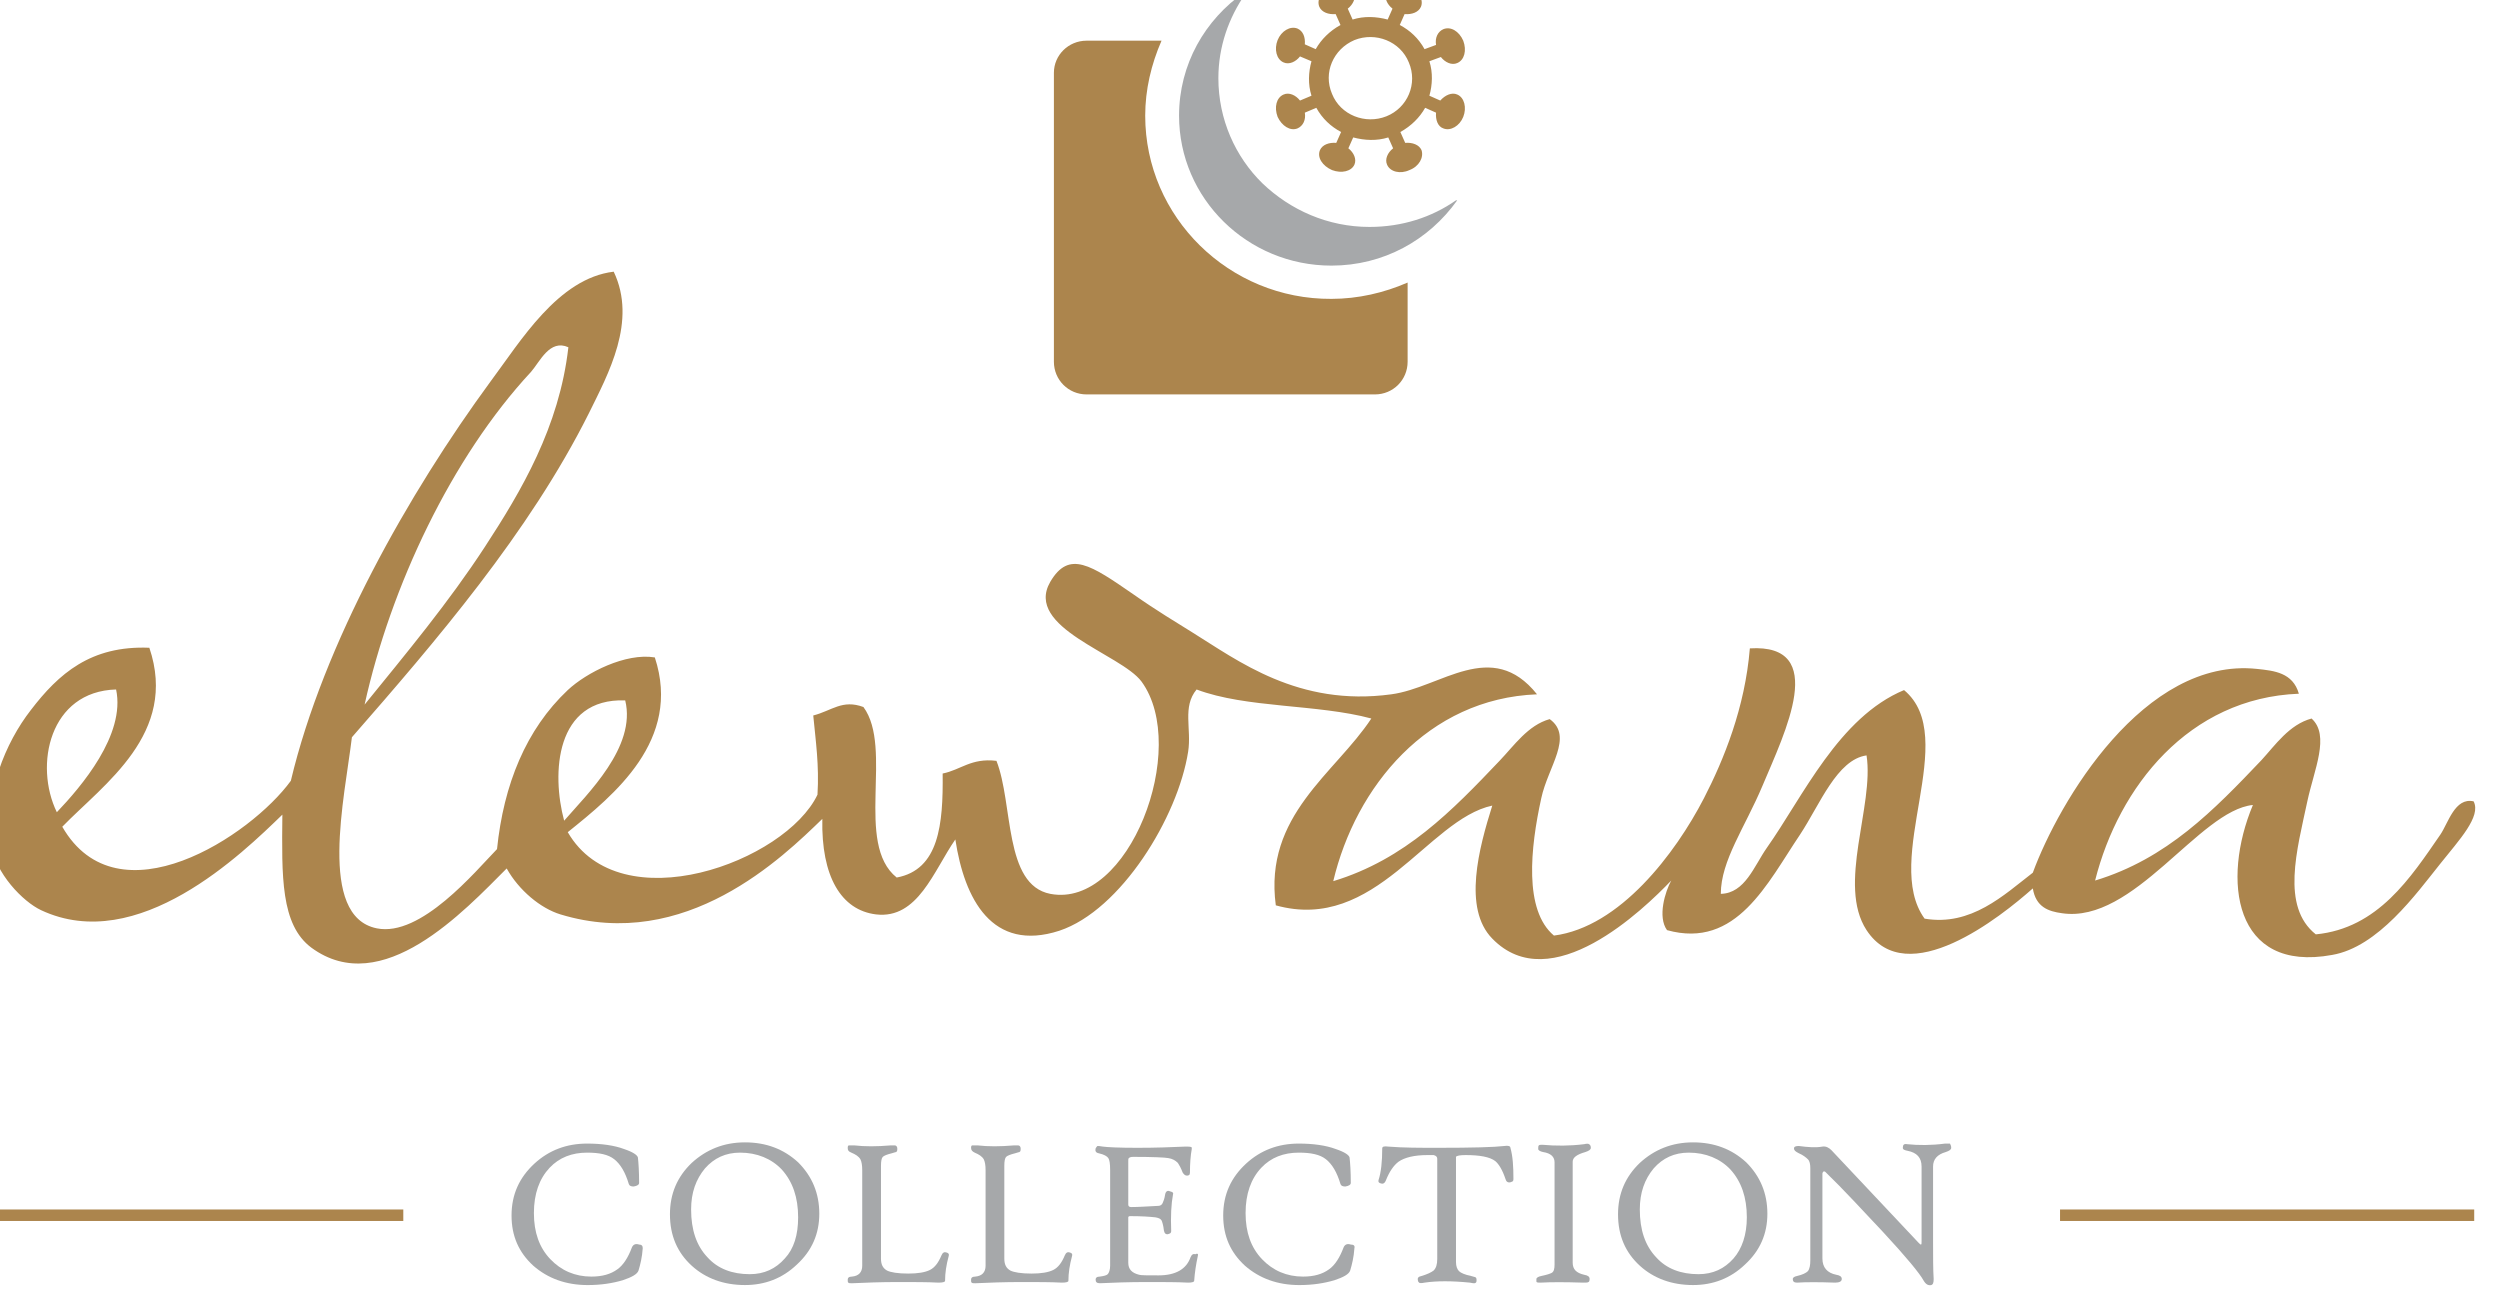 <svg width="146" height="76" viewBox="0 0 146 76" fill="none" xmlns="http://www.w3.org/2000/svg" xmlns:xlink="http://www.w3.org/1999/xlink">
<path d="M23.553,70.634L-0.565,70.634L-0.565,71.305L23.553,71.305L23.553,70.634Z" fill="#AC854D"/>
<path d="M144.494,70.634L120.306,70.634L120.306,71.305L144.494,71.305L144.494,70.634Z" fill="#AC854D"/>
<path d="M66.88,6.755C66.88,5.237 67.233,3.754 67.833,2.376L63.455,2.376C62.395,2.376 61.548,3.224 61.548,4.248L61.548,21.127C61.548,22.186 62.395,23.034 63.455,23.034L80.298,23.034C81.358,23.034 82.205,22.186 82.205,21.127L82.205,16.501C80.828,17.101 79.309,17.454 77.756,17.454C71.788,17.49 66.88,12.687 66.88,6.755Z" fill="#AC854D"/>
<path d="M80.969,6.791C79.733,7.285 78.285,6.72 77.791,5.484C77.261,4.248 77.862,2.871 79.098,2.341C80.333,1.847 81.781,2.412 82.276,3.648C82.805,4.884 82.205,6.296 80.969,6.791ZM84.288,1.706C83.971,1.847 83.794,2.2 83.865,2.624L83.194,2.871C82.841,2.235 82.346,1.776 81.746,1.459L82.028,0.823C82.452,0.858 82.841,0.717 82.982,0.399C83.158,-0.025 82.841,-0.519 82.276,-0.766C81.711,-0.978 81.146,-0.837 80.969,-0.448C80.828,-0.13 81.004,0.258 81.322,0.505L81.04,1.141C80.369,0.964 79.663,0.929 78.992,1.141L78.709,0.505C79.027,0.258 79.204,-0.13 79.062,-0.448C78.886,-0.872 78.285,-1.013 77.756,-0.766C77.191,-0.554 76.873,-0.025 77.05,0.399C77.191,0.717 77.579,0.858 78.003,0.823L78.285,1.459C77.65,1.812 77.155,2.306 76.838,2.871L76.202,2.589C76.237,2.165 76.096,1.812 75.778,1.67C75.355,1.494 74.825,1.812 74.613,2.341C74.401,2.871 74.542,3.471 74.966,3.648C75.284,3.789 75.672,3.613 75.92,3.295L76.59,3.577C76.414,4.213 76.379,4.919 76.59,5.59L75.92,5.872C75.672,5.555 75.284,5.378 74.966,5.519C74.542,5.696 74.401,6.261 74.613,6.826C74.86,7.356 75.355,7.673 75.778,7.497C76.096,7.356 76.273,7.002 76.202,6.579L76.873,6.296C77.226,6.932 77.72,7.391 78.321,7.709L78.038,8.344C77.615,8.309 77.226,8.45 77.085,8.768C76.908,9.192 77.226,9.686 77.791,9.933C78.356,10.145 78.921,10.004 79.098,9.615C79.239,9.298 79.062,8.909 78.744,8.662L79.027,8.026C79.698,8.203 80.404,8.238 81.075,8.026L81.358,8.662C81.04,8.909 80.863,9.298 81.004,9.615C81.181,10.039 81.781,10.18 82.311,9.933C82.876,9.721 83.158,9.192 83.017,8.768C82.876,8.45 82.487,8.309 82.064,8.344L81.781,7.709C82.417,7.356 82.911,6.861 83.229,6.296L83.865,6.579C83.829,7.002 83.971,7.391 84.288,7.497C84.712,7.673 85.242,7.356 85.454,6.826C85.665,6.296 85.524,5.696 85.101,5.519C84.783,5.378 84.394,5.555 84.112,5.872L83.476,5.59C83.653,4.954 83.688,4.248 83.476,3.577L84.147,3.33C84.394,3.648 84.783,3.824 85.101,3.683C85.524,3.507 85.665,2.942 85.454,2.377C85.206,1.812 84.712,1.529 84.288,1.706Z" fill="#AC854D"/>
<path d="M85.101,11.699L85.03,11.699C83.617,12.688 81.887,13.253 79.98,13.253C77.544,13.253 75.355,12.264 73.73,10.71C72.141,9.156 71.153,6.967 71.153,4.566C71.153,2.73 71.753,1.035 72.742,-0.378L72.742,-0.448L72.671,-0.448C70.376,1.141 68.857,3.754 68.857,6.755C68.857,11.593 72.847,15.512 77.756,15.512C80.793,15.512 83.441,14.029 85.101,11.699Z" fill="#A6A8AA"/>
<path d="M37.536,72.894C37.501,73.423 37.395,73.847 37.289,74.2C37.218,74.412 36.9,74.588 36.371,74.765C35.771,74.942 35.1,75.048 34.323,75.048C33.052,75.048 31.992,74.659 31.145,73.918C30.297,73.141 29.874,72.187 29.874,70.987C29.874,69.751 30.333,68.762 31.215,67.95C32.063,67.173 33.087,66.785 34.287,66.785C35.135,66.785 35.876,66.891 36.441,67.102C36.971,67.279 37.218,67.456 37.254,67.597C37.289,67.915 37.324,68.409 37.324,69.08C37.324,69.186 37.218,69.256 37.006,69.292C36.865,69.292 36.759,69.256 36.724,69.151C36.512,68.444 36.23,67.985 35.876,67.703C35.523,67.42 34.994,67.314 34.287,67.314C33.405,67.314 32.663,67.597 32.098,68.197C31.498,68.833 31.18,69.716 31.18,70.845C31.18,71.975 31.498,72.858 32.133,73.529C32.769,74.2 33.581,74.553 34.535,74.553C35.17,74.553 35.665,74.412 36.053,74.129C36.406,73.882 36.689,73.423 36.9,72.858C36.971,72.682 37.112,72.611 37.324,72.682C37.465,72.682 37.536,72.752 37.536,72.894Z" fill="#A6A8AA"/>
<path d="M46.611,71.092C46.611,69.927 46.293,69.009 45.658,68.303C45.057,67.667 44.21,67.314 43.221,67.314C42.374,67.314 41.703,67.632 41.173,68.232C40.644,68.868 40.361,69.645 40.361,70.633C40.361,71.834 40.679,72.752 41.314,73.423C41.915,74.094 42.762,74.412 43.786,74.412C44.634,74.412 45.305,74.094 45.834,73.494C46.364,72.929 46.611,72.117 46.611,71.092ZM47.847,70.881C47.847,72.046 47.423,73.035 46.541,73.847C45.693,74.659 44.669,75.047 43.504,75.047C42.268,75.047 41.209,74.659 40.396,73.917C39.549,73.141 39.125,72.152 39.125,70.916C39.125,69.715 39.549,68.727 40.396,67.914C41.244,67.138 42.268,66.714 43.504,66.714C44.74,66.714 45.764,67.102 46.611,67.879C47.423,68.691 47.847,69.68 47.847,70.881Z" fill="#A6A8AA"/>
<path d="M55.404,73.353C55.262,73.882 55.192,74.341 55.192,74.8C55.192,74.871 55.051,74.906 54.803,74.906C54.168,74.871 53.391,74.871 52.437,74.871C51.449,74.871 50.531,74.906 49.754,74.942C49.648,74.942 49.577,74.942 49.542,74.906C49.507,74.871 49.507,74.836 49.507,74.73C49.507,74.624 49.577,74.553 49.754,74.553C50.142,74.518 50.354,74.306 50.354,73.918L50.354,68.338C50.354,68.056 50.319,67.844 50.248,67.703C50.142,67.526 49.966,67.42 49.719,67.314C49.542,67.244 49.507,67.173 49.507,67.032C49.507,66.926 49.542,66.891 49.577,66.891C49.613,66.891 49.719,66.891 49.895,66.891C50.495,66.961 51.202,66.961 52.014,66.891C52.155,66.891 52.226,66.891 52.261,66.891C52.332,66.891 52.402,66.961 52.402,67.067C52.402,67.173 52.402,67.244 52.332,67.279C52.296,67.279 52.226,67.314 52.084,67.35C51.802,67.42 51.625,67.491 51.555,67.562C51.484,67.632 51.449,67.809 51.449,68.091L51.449,73.494C51.449,73.847 51.555,74.059 51.802,74.2C52.014,74.306 52.437,74.377 53.038,74.377C53.603,74.377 54.027,74.306 54.309,74.165C54.591,74.024 54.803,73.741 54.98,73.317C55.051,73.141 55.156,73.105 55.262,73.141C55.404,73.176 55.439,73.247 55.404,73.353Z" fill="#A6A8AA"/>
<path d="M62.607,73.353C62.466,73.882 62.395,74.341 62.395,74.8C62.395,74.871 62.254,74.906 62.007,74.906C61.371,74.871 60.594,74.871 59.641,74.871C58.652,74.871 57.734,74.906 56.957,74.942C56.851,74.942 56.781,74.942 56.745,74.906C56.71,74.871 56.71,74.836 56.71,74.73C56.71,74.624 56.781,74.553 56.957,74.553C57.346,74.518 57.558,74.306 57.558,73.918L57.558,68.338C57.558,68.056 57.522,67.844 57.452,67.703C57.346,67.526 57.169,67.42 56.922,67.314C56.781,67.244 56.71,67.173 56.71,67.032C56.71,66.926 56.745,66.891 56.781,66.891C56.816,66.891 56.922,66.891 57.099,66.891C57.699,66.961 58.405,66.961 59.217,66.891C59.359,66.891 59.429,66.891 59.464,66.891C59.535,66.891 59.606,66.961 59.606,67.067C59.606,67.173 59.606,67.244 59.535,67.279C59.5,67.279 59.429,67.314 59.288,67.35C59.005,67.42 58.829,67.491 58.758,67.562C58.688,67.632 58.652,67.809 58.652,68.091L58.652,73.494C58.652,73.847 58.758,74.059 59.005,74.2C59.217,74.306 59.641,74.377 60.241,74.377C60.806,74.377 61.23,74.306 61.513,74.165C61.795,74.024 62.007,73.741 62.183,73.317C62.254,73.141 62.36,73.105 62.466,73.141C62.607,73.176 62.642,73.247 62.607,73.353Z" fill="#A6A8AA"/>
<path d="M69.952,73.352C69.846,73.847 69.775,74.306 69.74,74.8C69.74,74.871 69.599,74.906 69.387,74.906C68.751,74.871 67.939,74.871 66.986,74.871C65.926,74.871 64.973,74.906 64.231,74.941C64.055,74.941 63.984,74.871 63.984,74.73C63.984,74.624 64.055,74.553 64.231,74.553C64.479,74.518 64.62,74.482 64.691,74.412C64.761,74.341 64.832,74.165 64.832,73.917L64.832,68.338C64.832,67.95 64.796,67.738 64.726,67.632C64.655,67.526 64.479,67.42 64.161,67.35C63.984,67.314 63.949,67.208 63.984,67.067C64.02,66.996 64.055,66.961 64.09,66.926C64.126,66.926 64.231,66.926 64.408,66.961C64.655,66.996 65.326,67.032 66.421,67.032C67.515,67.032 68.434,66.996 69.21,66.961C69.458,66.961 69.599,66.961 69.599,67.032C69.599,67.067 69.599,67.067 69.599,67.102C69.528,67.491 69.493,67.95 69.493,68.479C69.493,68.621 69.422,68.656 69.316,68.656C69.21,68.656 69.14,68.585 69.069,68.479C68.963,68.197 68.857,68.02 68.787,67.914C68.645,67.773 68.469,67.667 68.222,67.632C68.045,67.597 67.339,67.561 66.174,67.561C66.032,67.561 65.962,67.597 65.926,67.632C65.891,67.667 65.891,67.703 65.891,67.809L65.891,70.351C65.891,70.457 65.962,70.492 66.068,70.492C66.456,70.492 66.986,70.457 67.657,70.422C67.763,70.422 67.869,70.351 67.904,70.245C67.939,70.174 68.01,69.998 68.045,69.751C68.08,69.574 68.186,69.504 68.328,69.574C68.469,69.609 68.539,69.645 68.504,69.751C68.398,70.316 68.363,71.022 68.398,71.905C68.398,72.011 68.328,72.046 68.186,72.081C68.08,72.081 68.01,72.046 67.974,71.869C67.939,71.552 67.869,71.34 67.833,71.269C67.763,71.163 67.657,71.128 67.48,71.093C67.162,71.057 66.668,71.022 65.997,71.022C65.926,71.022 65.891,71.057 65.891,71.093L65.891,73.741C65.891,74.129 66.103,74.341 66.527,74.447C66.633,74.482 67.021,74.482 67.657,74.482C68.645,74.482 69.281,74.129 69.528,73.423C69.599,73.247 69.705,73.211 69.811,73.247C69.952,73.176 69.987,73.247 69.952,73.352Z" fill="#A6A8AA"/>
<path d="M79.098,72.894C79.062,73.423 78.956,73.847 78.85,74.2C78.78,74.412 78.462,74.588 77.932,74.765C77.332,74.942 76.661,75.048 75.884,75.048C74.613,75.048 73.554,74.659 72.706,73.918C71.859,73.141 71.435,72.187 71.435,70.987C71.435,69.751 71.894,68.762 72.777,67.95C73.624,67.173 74.648,66.785 75.849,66.785C76.696,66.785 77.438,66.891 78.003,67.102C78.533,67.279 78.78,67.456 78.815,67.597C78.85,67.915 78.886,68.409 78.886,69.08C78.886,69.186 78.78,69.256 78.568,69.292C78.427,69.292 78.321,69.256 78.285,69.151C78.074,68.444 77.791,67.985 77.438,67.703C77.085,67.42 76.555,67.314 75.849,67.314C74.966,67.314 74.225,67.597 73.66,68.197C73.059,68.833 72.742,69.716 72.742,70.845C72.742,71.975 73.059,72.858 73.695,73.529C74.331,74.2 75.143,74.553 76.096,74.553C76.732,74.553 77.226,74.412 77.614,74.129C77.968,73.882 78.25,73.423 78.462,72.858C78.533,72.682 78.674,72.611 78.886,72.682C79.062,72.682 79.133,72.752 79.098,72.894Z" fill="#A6A8AA"/>
<path d="M88.384,68.833C88.384,68.903 88.384,68.939 88.349,68.974C88.349,69.009 88.279,69.009 88.208,69.045C88.067,69.08 87.961,69.009 87.925,68.868C87.749,68.338 87.537,67.985 87.325,67.809C87.007,67.561 86.407,67.456 85.595,67.456C85.277,67.456 85.065,67.491 85.03,67.561C85.03,67.597 85.03,67.632 85.03,67.667L85.03,73.706C85.03,73.953 85.101,74.129 85.206,74.235C85.312,74.341 85.56,74.447 85.913,74.518C86.054,74.553 86.16,74.588 86.16,74.588C86.23,74.624 86.23,74.694 86.23,74.8C86.23,74.906 86.16,74.942 86.089,74.942C86.089,74.942 85.983,74.942 85.842,74.906C84.783,74.8 83.9,74.8 83.194,74.906C83.017,74.942 82.911,74.942 82.876,74.906C82.841,74.871 82.805,74.836 82.805,74.765C82.77,74.624 82.841,74.553 83.017,74.518C83.37,74.412 83.582,74.306 83.723,74.2C83.865,74.059 83.935,73.847 83.935,73.529L83.935,67.667C83.935,67.561 83.865,67.491 83.723,67.456C83.723,67.456 83.582,67.456 83.37,67.456C82.593,67.456 82.028,67.597 81.675,67.844C81.393,68.056 81.146,68.409 80.934,68.939C80.863,69.115 80.757,69.15 80.651,69.115C80.51,69.08 80.475,69.009 80.51,68.903C80.651,68.48 80.722,67.844 80.722,67.067C80.722,66.961 80.828,66.926 81.075,66.961C81.958,67.032 82.911,67.032 83.971,67.032C85.983,67.032 87.255,66.996 87.855,66.926C88.067,66.891 88.208,66.926 88.208,67.032C88.349,67.526 88.384,68.126 88.384,68.833Z" fill="#A6A8AA"/>
<path d="M92.904,67.032C92.904,67.138 92.798,67.208 92.587,67.279C92.092,67.42 91.845,67.597 91.845,67.844L91.845,73.741C91.845,74.129 92.057,74.341 92.516,74.447C92.728,74.483 92.834,74.553 92.834,74.694C92.834,74.8 92.798,74.871 92.763,74.871C92.728,74.906 92.622,74.906 92.445,74.906C91.386,74.871 90.574,74.871 89.973,74.906C89.832,74.906 89.726,74.906 89.726,74.836C89.726,74.8 89.726,74.765 89.726,74.694C89.726,74.624 89.832,74.553 90.009,74.518C90.362,74.447 90.538,74.377 90.609,74.341C90.75,74.271 90.786,74.094 90.786,73.847L90.786,67.879C90.786,67.561 90.574,67.35 90.115,67.279C89.938,67.244 89.832,67.173 89.832,67.102C89.832,66.996 89.832,66.926 89.868,66.891C89.903,66.855 89.973,66.855 90.079,66.855C90.856,66.926 91.668,66.926 92.516,66.82C92.657,66.785 92.763,66.785 92.798,66.82C92.869,66.855 92.904,66.926 92.904,67.032Z" fill="#A6A8AA"/>
<path d="M102.015,71.092C102.015,69.927 101.697,69.009 101.061,68.303C100.461,67.667 99.613,67.314 98.625,67.314C97.777,67.314 97.106,67.632 96.577,68.232C96.047,68.868 95.765,69.645 95.765,70.633C95.765,71.834 96.082,72.752 96.718,73.423C97.318,74.094 98.166,74.412 99.19,74.412C100.037,74.412 100.708,74.094 101.238,73.494C101.732,72.929 102.015,72.117 102.015,71.092ZM103.215,70.881C103.215,72.046 102.792,73.035 101.909,73.847C101.061,74.659 100.037,75.047 98.872,75.047C97.636,75.047 96.577,74.659 95.765,73.917C94.917,73.141 94.493,72.152 94.493,70.916C94.493,69.715 94.917,68.727 95.765,67.914C96.612,67.138 97.636,66.714 98.872,66.714C100.108,66.714 101.132,67.102 101.979,67.879C102.792,68.691 103.215,69.68 103.215,70.881Z" fill="#A6A8AA"/>
<path d="M113.95,67.032C113.95,67.138 113.844,67.208 113.632,67.279C113.138,67.42 112.891,67.703 112.891,68.127L112.891,72.47C112.891,73.388 112.891,74.129 112.926,74.694C112.926,74.906 112.891,75.012 112.785,75.048C112.608,75.083 112.467,75.012 112.326,74.765C112.114,74.377 111.337,73.423 109.96,71.94C108.794,70.704 107.7,69.504 106.605,68.444C106.57,68.409 106.535,68.409 106.499,68.409C106.464,68.444 106.429,68.48 106.429,68.55L106.429,73.494C106.429,74.024 106.711,74.341 107.241,74.447C107.453,74.483 107.559,74.553 107.559,74.694C107.559,74.836 107.417,74.906 107.17,74.906C106.217,74.871 105.475,74.871 104.946,74.906C104.769,74.906 104.698,74.836 104.698,74.694C104.698,74.624 104.769,74.553 104.946,74.518C105.263,74.447 105.475,74.341 105.581,74.235C105.687,74.094 105.722,73.882 105.722,73.6L105.722,68.232C105.722,67.985 105.687,67.809 105.581,67.703C105.475,67.597 105.299,67.456 105.051,67.35C104.84,67.244 104.769,67.173 104.769,67.067C104.769,66.961 104.875,66.926 105.051,66.926C105.581,66.997 106.04,67.032 106.429,66.961C106.64,66.926 106.817,67.032 106.958,67.173L112.043,72.576C112.114,72.646 112.149,72.682 112.184,72.682C112.22,72.682 112.22,72.611 112.22,72.505L112.22,68.127C112.22,67.597 111.937,67.314 111.408,67.208C111.231,67.173 111.125,67.138 111.125,67.032C111.125,66.855 111.196,66.785 111.372,66.82C112.043,66.891 112.785,66.891 113.597,66.785C113.738,66.785 113.844,66.785 113.879,66.785C113.915,66.855 113.95,66.926 113.95,67.032Z" fill="#A6A8AA"/>
<path d="M32.946,47.929C34.287,46.375 37.183,43.621 36.512,40.902C32.416,40.76 32.204,45.174 32.946,47.929ZM3.319,47.434C4.732,45.951 7.345,42.914 6.78,40.266C2.896,40.372 1.978,44.68 3.319,47.434ZM31.003,21.727C26.378,26.706 22.811,34.263 21.293,41.149C23.729,38.147 26.201,35.181 28.32,31.932C30.439,28.684 32.663,24.941 33.193,20.28C32.098,19.785 31.533,21.127 31.003,21.727ZM35.841,15.866C37.218,18.761 35.523,21.833 34.393,24.129C30.898,31.12 25.424,37.476 20.551,43.056C20.128,46.587 18.539,53.508 21.999,54.214C24.577,54.744 27.755,50.895 29.026,49.588C29.414,45.81 30.721,42.597 33.157,40.301C34.252,39.277 36.547,38.112 38.242,38.394C39.831,43.232 35.841,46.445 33.157,48.599C36.23,53.896 45.87,50.33 47.741,46.41C47.847,44.68 47.635,43.267 47.494,41.784C48.589,41.502 49.189,40.831 50.425,41.29C52.19,43.691 49.895,49.27 52.367,51.248C54.839,50.789 55.086,48.14 55.051,45.174C56.11,44.962 56.71,44.256 58.193,44.433C59.182,46.94 58.617,51.672 61.336,52.201C65.926,53.084 69.493,43.691 66.668,39.807C65.467,38.183 59.782,36.664 61.336,33.98C62.431,32.109 63.702,32.992 66.209,34.722C67.515,35.64 68.751,36.382 69.599,36.911C72.283,38.571 75.814,41.29 81.252,40.548C84.147,40.16 87.113,37.229 89.762,40.548C83.37,40.796 79.168,45.951 77.862,51.46C82.064,50.188 84.818,47.328 87.572,44.433C88.42,43.55 89.232,42.349 90.503,41.996C91.916,43.02 90.397,44.786 90.009,46.622C89.373,49.518 88.985,53.155 90.75,54.638C94.599,54.143 97.848,49.835 99.508,46.622C100.673,44.362 101.909,41.325 102.191,37.865C106.817,37.582 104.239,42.773 102.933,45.88C101.909,48.317 100.496,50.259 100.496,52.201C101.909,52.166 102.438,50.577 103.18,49.518C105.299,46.516 107.382,41.89 111.196,40.301C114.515,43.056 109.889,50.188 112.396,53.649C115.115,54.108 117.022,52.272 118.717,50.965C120.235,46.834 125.214,38.359 131.817,39.065C132.806,39.171 133.901,39.277 134.254,40.513C127.827,40.76 123.731,45.951 122.354,51.424C126.556,50.153 129.31,47.293 132.065,44.397C132.877,43.515 133.689,42.314 134.996,41.961C136.09,42.95 135.137,44.962 134.748,46.799C134.148,49.623 133.195,52.943 135.243,54.567C138.88,54.214 140.787,51.248 142.517,48.741C142.976,48.07 143.364,46.551 144.459,46.799C144.918,47.681 143.612,49.059 142.517,50.436C141.104,52.201 138.88,55.309 136.196,55.768C130.44,56.827 129.734,51.389 131.57,47.01C128.428,47.328 124.614,53.967 120.412,53.331C119.635,53.225 118.894,52.978 118.717,51.883C116.845,53.543 111.372,57.922 109.006,54.32C107.276,51.672 109.465,47.046 109.006,44.115C107.276,44.362 106.287,46.975 105.122,48.741C103.215,51.566 101.414,55.45 97.354,54.32C96.789,53.543 97.248,52.06 97.601,51.424C95.976,53.119 90.574,58.345 87.149,54.814C85.418,53.049 86.372,49.518 87.149,47.046C83.37,47.858 80.333,54.496 74.507,52.872C73.801,47.611 77.968,45.174 80.086,41.961C76.944,41.113 72.777,41.361 69.881,40.266C69.034,41.29 69.599,42.561 69.387,43.903C68.787,47.717 65.467,53.155 61.866,54.355C57.946,55.626 56.322,52.519 55.792,49.023C54.521,50.859 53.603,53.684 51.166,53.402C49.118,53.155 47.953,51.177 48.024,47.823C45.728,50.047 40.043,55.626 32.734,53.402C31.568,53.049 30.297,51.989 29.591,50.718C27.119,53.19 22.317,58.381 18.185,55.344C16.385,54.002 16.455,51.177 16.49,47.575C14.16,49.835 8.051,55.803 2.401,53.155C1.342,52.66 -0.282,51.001 -0.53,49.27C-0.918,46.34 0.318,43.373 1.801,41.467C3.425,39.348 5.297,37.688 8.722,37.829C10.417,42.844 6.074,45.775 3.637,48.282C6.886,53.931 14.654,48.811 16.985,45.598C18.892,37.582 23.871,28.79 28.638,22.292C30.403,19.927 32.592,16.254 35.841,15.866Z" clip-rule="evenodd" fill-rule="evenodd" fill="#AC854D"/>
</svg>
